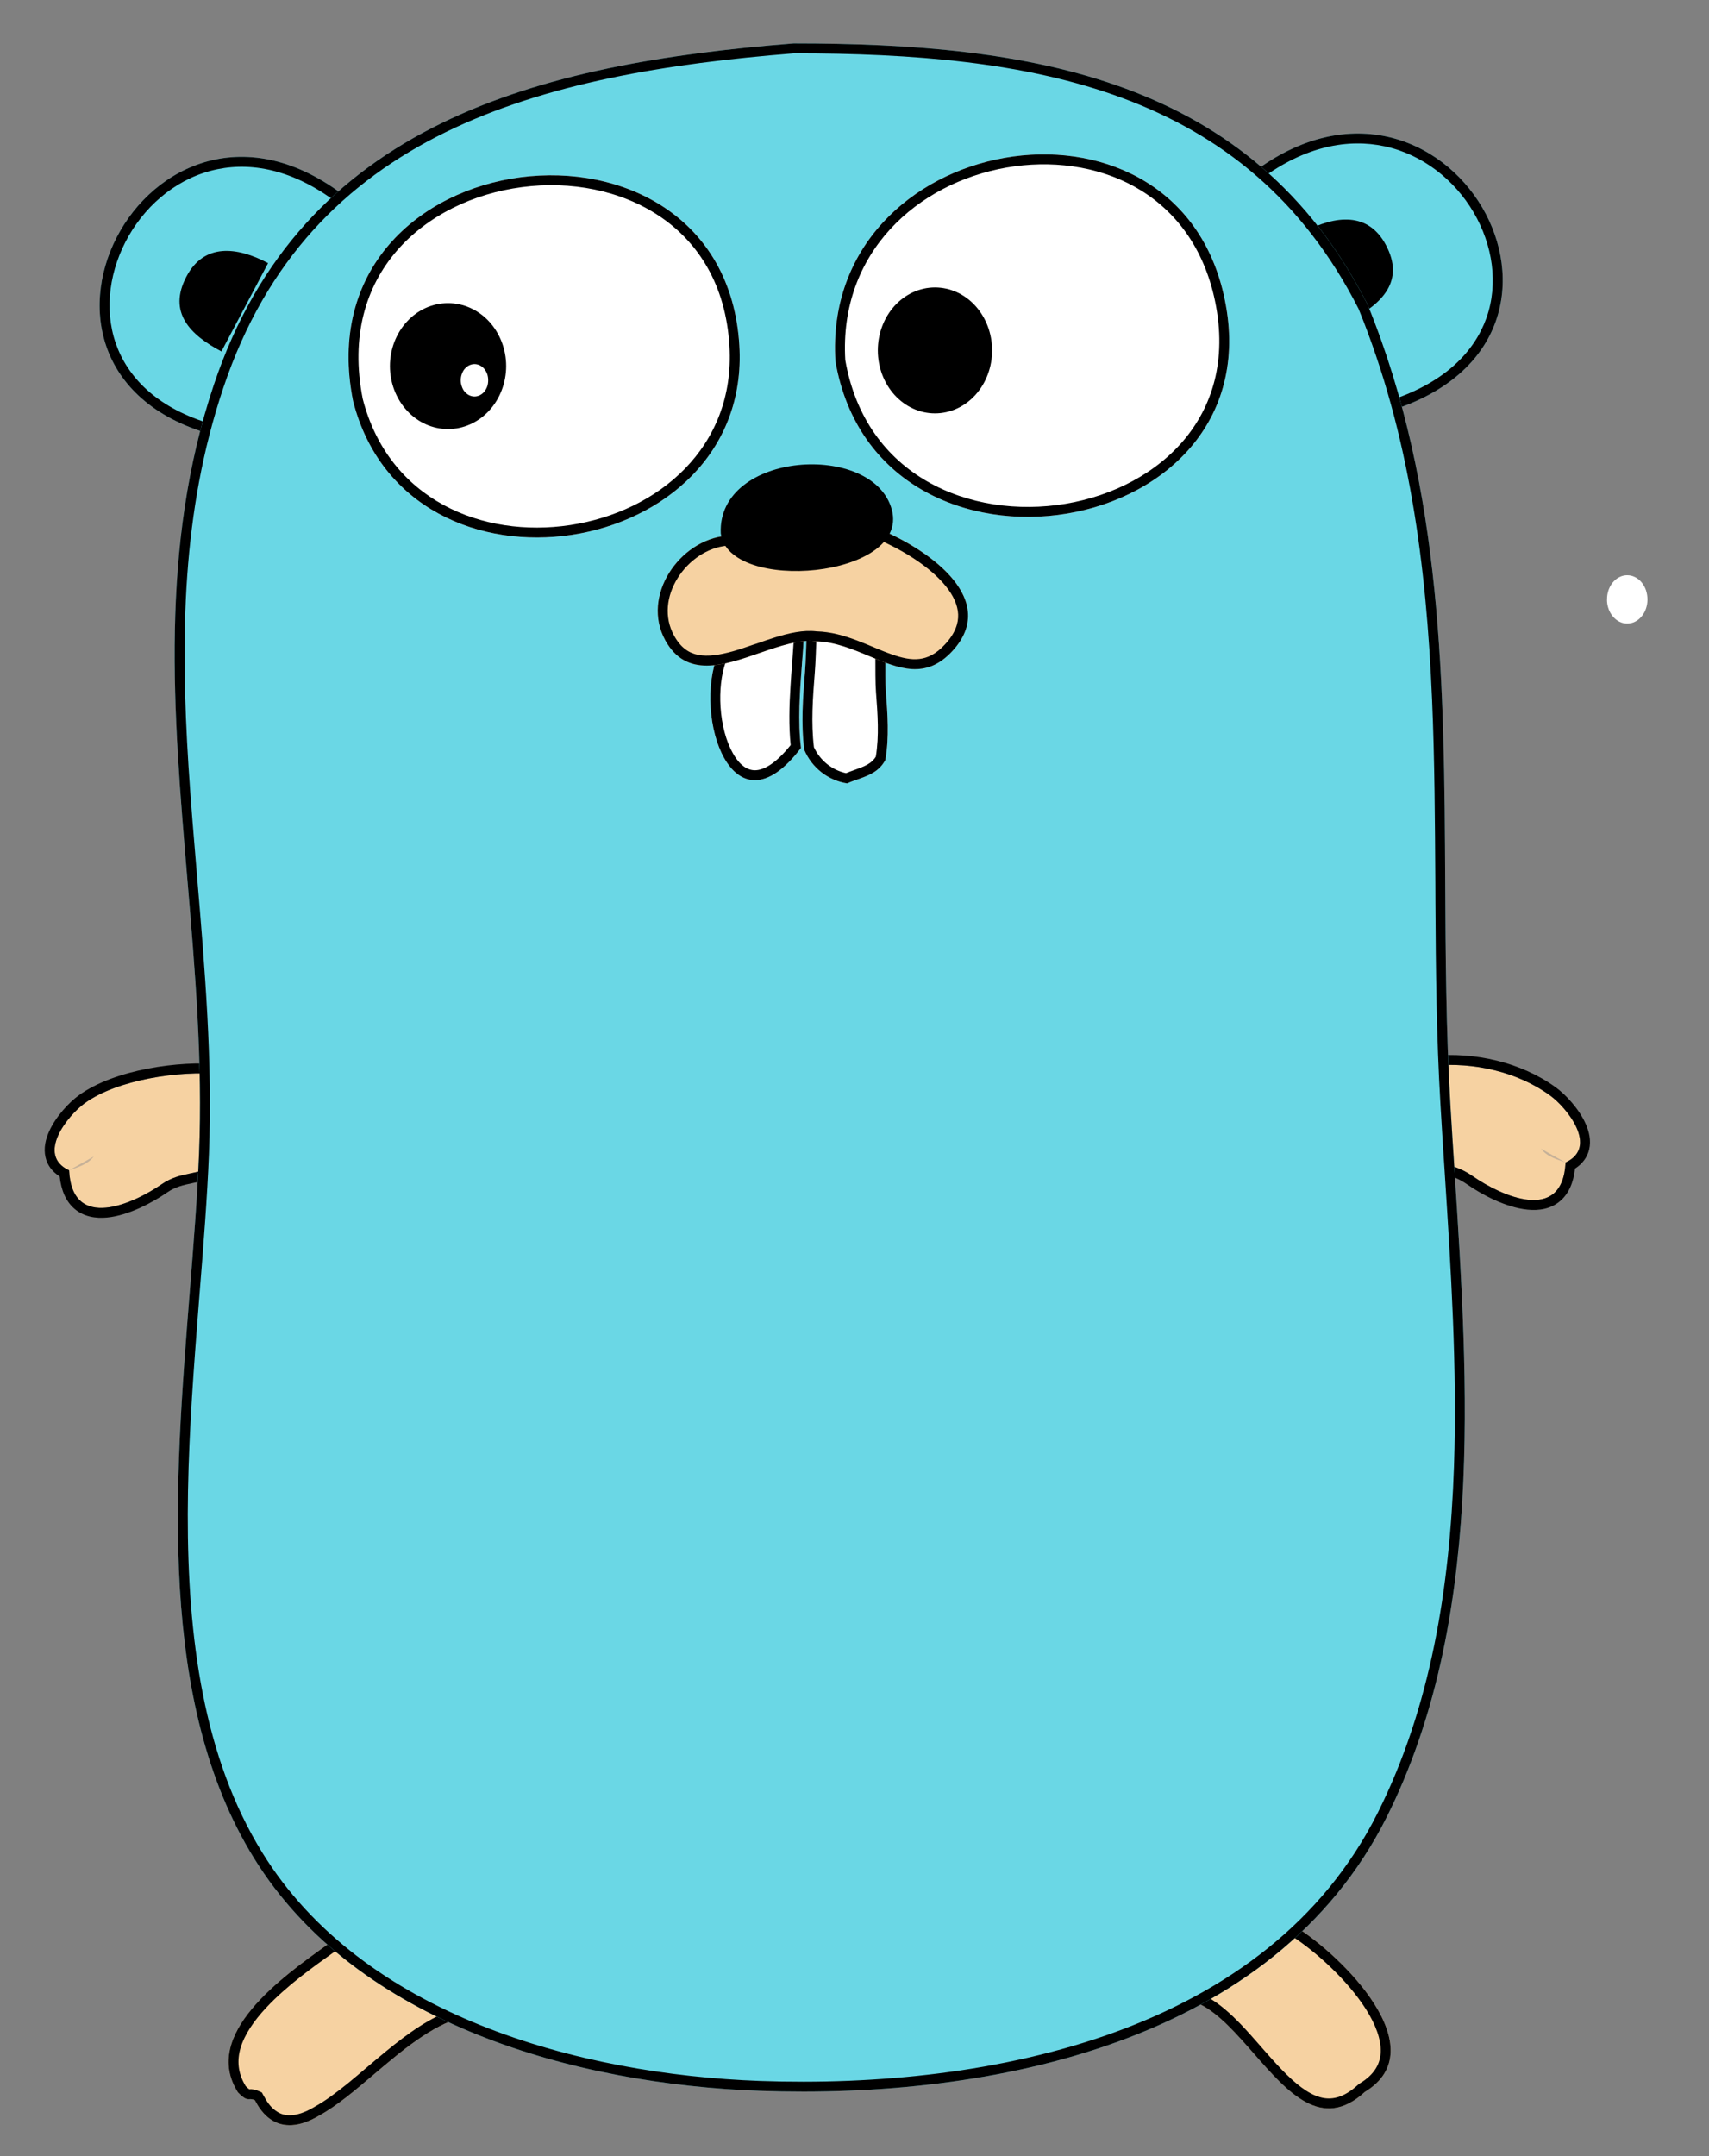 <svg width="23" height="29" viewBox="0 0 23 29" fill="none" xmlns="http://www.w3.org/2000/svg">
<rect x="0" y="0" width="23" height="29" fill="#808080" stroke="none"/>
<path d="M19.824 15.822C20.2 16.082 21.029 16.466 21.07 15.636C21.516 15.428 21.089 14.9 20.861 14.734C20.418 14.413 19.831 14.284 19.292 14.333C19.278 14.581 19.297 14.828 19.316 15.075C19.321 15.148 19.326 15.221 19.331 15.294C19.352 15.617 19.405 15.635 19.542 15.683C19.612 15.707 19.704 15.739 19.824 15.822Z" fill="#F6D2A2"/>
<path fill-rule="evenodd" clip-rule="evenodd" d="M20.861 14.734C21.089 14.9 21.516 15.428 21.07 15.635C21.029 16.466 20.2 16.082 19.824 15.822C19.704 15.739 19.612 15.707 19.543 15.683C19.405 15.635 19.352 15.617 19.331 15.294C19.327 15.221 19.321 15.148 19.316 15.075C19.297 14.828 19.278 14.581 19.292 14.333C19.831 14.284 20.418 14.413 20.861 14.734ZM21.197 15.718C21.297 15.653 21.362 15.566 21.387 15.461C21.416 15.34 21.386 15.218 21.34 15.115C21.249 14.91 21.068 14.72 20.939 14.626L20.939 14.626C20.466 14.283 19.846 14.149 19.28 14.2L19.165 14.211L19.159 14.325C19.144 14.582 19.164 14.837 19.182 15.081L19.183 15.085C19.188 15.158 19.194 15.23 19.198 15.302L19.198 15.302C19.209 15.461 19.227 15.58 19.281 15.664C19.34 15.754 19.427 15.784 19.488 15.805C19.492 15.807 19.495 15.808 19.499 15.809C19.565 15.832 19.643 15.859 19.748 15.932L19.748 15.932C19.941 16.066 20.266 16.242 20.56 16.27C20.71 16.285 20.871 16.262 20.998 16.153C21.111 16.056 21.176 15.909 21.197 15.718Z" fill="black"/>
<path d="M2.176 15.928C1.8 16.187 0.97 16.572 0.93 15.741C0.484 15.534 0.911 15.005 1.139 14.84C1.581 14.518 2.42 14.398 2.96 14.447C2.974 14.695 2.955 14.942 2.937 15.189C2.931 15.262 2.925 15.335 2.921 15.408C2.901 15.712 2.754 15.743 2.56 15.783C2.443 15.807 2.31 15.835 2.176 15.928Z" fill="#F6D2A2"/>
<path fill-rule="evenodd" clip-rule="evenodd" d="M2.176 15.928C1.8 16.187 0.97 16.572 0.93 15.741C0.484 15.534 0.911 15.005 1.139 14.839C1.581 14.518 2.421 14.398 2.96 14.447C2.974 14.695 2.955 14.942 2.937 15.189C2.931 15.262 2.926 15.335 2.921 15.408C2.901 15.712 2.754 15.743 2.56 15.783C2.443 15.807 2.31 15.835 2.176 15.928ZM0.803 15.823C0.824 16.014 0.889 16.161 1.002 16.258C1.129 16.367 1.29 16.39 1.44 16.376C1.734 16.348 2.058 16.171 2.252 16.037L2.252 16.037C2.361 15.962 2.47 15.938 2.587 15.914C2.591 15.913 2.595 15.912 2.6 15.911C2.687 15.893 2.8 15.87 2.889 15.799C2.993 15.716 3.043 15.589 3.054 15.416L3.054 15.416C3.059 15.344 3.064 15.272 3.07 15.199L3.07 15.194C3.088 14.95 3.108 14.696 3.093 14.439L3.087 14.325L2.972 14.314C2.688 14.289 2.331 14.307 1.988 14.373C1.647 14.439 1.304 14.555 1.061 14.732L1.061 14.732C0.932 14.825 0.751 15.016 0.66 15.22C0.614 15.323 0.584 15.445 0.613 15.566C0.637 15.672 0.702 15.759 0.803 15.823Z" fill="black"/>
<path d="M0.93 15.741C1.051 15.696 1.179 15.664 1.261 15.555L0.93 15.741Z" fill="#C6B198"/>
<path d="M2.848 5.844C-0.332 4.95 2.104 0.461 4.785 2.755L2.848 5.844ZM16.79 2.378C19.442 0.256 21.924 4.544 18.688 5.532L16.79 2.378Z" fill="#6AD7E5"/>
<path fill-rule="evenodd" clip-rule="evenodd" d="M4.785 2.755L2.848 5.844C-0.332 4.95 2.104 0.461 4.785 2.755ZM4.61 2.784L2.789 5.687C2.09 5.466 1.712 5.061 1.558 4.618C1.396 4.15 1.477 3.617 1.734 3.17C1.991 2.725 2.418 2.378 2.931 2.275C3.416 2.177 3.998 2.293 4.61 2.784ZM16.965 2.411L18.747 5.373C19.461 5.131 19.846 4.72 20.004 4.279C20.169 3.815 20.089 3.294 19.832 2.856C19.575 2.42 19.147 2.077 18.632 1.967C18.146 1.863 17.568 1.962 16.965 2.411ZM16.79 2.378C19.442 0.256 21.924 4.544 18.688 5.532L16.79 2.378Z" fill="black"/>
<path d="M17.424 25.907C18.064 26.302 19.327 27.557 18.368 28.137C17.446 28.981 16.836 27.152 16.027 26.907C16.375 26.434 16.817 26.003 17.424 25.907ZM6.361 27.099C5.61 27.215 4.923 28.11 4.297 28.454C3.708 28.806 3.482 28.342 3.429 28.247C3.337 28.205 3.344 28.287 3.202 28.143C2.655 27.281 4.036 26.432 4.617 26.003C5.427 25.84 5.934 26.542 6.361 27.099Z" fill="#F6D2A2"/>
<path fill-rule="evenodd" clip-rule="evenodd" d="M18.368 28.137C19.327 27.557 18.064 26.302 17.424 25.907C16.865 25.995 16.447 26.367 16.112 26.795C16.083 26.832 16.055 26.87 16.027 26.907C16.07 26.92 16.112 26.938 16.154 26.959C16.408 27.088 16.643 27.357 16.878 27.625C17.336 28.147 17.791 28.666 18.368 28.137ZM16.237 26.852C16.406 26.943 16.56 27.083 16.701 27.229C16.795 27.327 16.887 27.433 16.978 27.536L16.98 27.539C17.072 27.644 17.162 27.745 17.251 27.838C17.434 28.027 17.601 28.161 17.764 28.207C17.91 28.249 18.075 28.225 18.278 28.039L18.288 28.03L18.299 28.023C18.505 27.899 18.577 27.751 18.582 27.596C18.587 27.429 18.515 27.232 18.383 27.024C18.132 26.628 17.702 26.246 17.396 26.047C16.92 26.139 16.549 26.46 16.237 26.852ZM4.297 28.454C4.532 28.325 4.775 28.119 5.027 27.905C5.404 27.585 5.8 27.249 6.217 27.131C6.265 27.117 6.312 27.107 6.361 27.099C6.348 27.082 6.335 27.066 6.322 27.049C6.305 27.026 6.287 27.003 6.27 26.98C5.861 26.448 5.37 25.851 4.617 26.003C4.561 26.045 4.496 26.091 4.427 26.14C3.786 26.597 2.708 27.364 3.202 28.143C3.294 28.236 3.323 28.235 3.357 28.234C3.376 28.233 3.396 28.233 3.429 28.247C3.431 28.251 3.433 28.255 3.436 28.259C3.499 28.375 3.729 28.793 4.297 28.454ZM3.307 28.059C3.332 28.084 3.347 28.096 3.354 28.101C3.36 28.1 3.37 28.1 3.38 28.1C3.411 28.102 3.445 28.108 3.484 28.126L3.524 28.144L3.545 28.182C3.547 28.186 3.549 28.19 3.552 28.194C3.583 28.25 3.636 28.346 3.732 28.404C3.779 28.434 3.838 28.454 3.915 28.45C3.992 28.447 4.096 28.419 4.229 28.34L4.233 28.337L4.233 28.337C4.378 28.258 4.531 28.143 4.694 28.011C4.775 27.944 4.857 27.875 4.941 27.803L4.941 27.803C5.025 27.732 5.111 27.659 5.198 27.588C5.482 27.355 5.795 27.126 6.13 27.018C5.952 26.786 5.764 26.557 5.549 26.385C5.296 26.183 5.014 26.069 4.672 26.129C4.619 26.168 4.561 26.209 4.499 26.253C4.213 26.456 3.855 26.712 3.584 27.002C3.416 27.181 3.292 27.364 3.238 27.543C3.188 27.712 3.199 27.883 3.307 28.059Z" fill="black"/>
<path d="M2.98 4.727C2.561 4.505 2.253 4.203 2.51 3.718C2.747 3.269 3.189 3.317 3.608 3.539L2.98 4.727ZM18.181 4.305C18.601 4.083 18.909 3.781 18.652 3.296C18.414 2.847 17.973 2.896 17.553 3.117L18.181 4.305Z" fill="black"/>
<path d="M21.07 15.636C20.949 15.591 20.821 15.559 20.739 15.45L21.07 15.636Z" fill="#C6B198"/>
<path d="M10.681 0.584C13.865 0.584 16.85 1.039 18.406 4.098C19.802 7.527 19.306 11.224 19.519 14.848C19.702 17.959 20.107 21.554 18.664 24.437C17.145 27.471 13.351 28.234 10.225 28.122C7.769 28.034 4.803 27.233 3.417 24.99C1.791 22.358 2.561 18.444 2.679 15.516C2.819 12.047 1.74 8.567 2.879 5.173C4.061 1.651 7.25 0.856 10.681 0.584Z" fill="#6AD7E5"/>
<path fill-rule="evenodd" clip-rule="evenodd" d="M18.664 24.437L18.544 24.378C19.254 22.96 19.512 21.362 19.568 19.724C19.613 18.399 19.526 17.056 19.443 15.767C19.423 15.46 19.403 15.156 19.386 14.856C19.332 13.946 19.323 13.032 19.318 12.122C19.318 12.04 19.317 11.958 19.317 11.876C19.312 11.048 19.308 10.224 19.273 9.406C19.196 7.608 18.973 5.846 18.284 4.154C16.767 1.176 13.863 0.718 10.687 0.717C8.977 0.853 7.345 1.118 5.995 1.779C4.651 2.438 3.584 3.491 3.006 5.215C2.444 6.887 2.428 8.585 2.537 10.308C2.569 10.802 2.611 11.3 2.653 11.799C2.757 13.033 2.862 14.28 2.812 15.521C2.789 16.11 2.739 16.738 2.687 17.385C2.674 17.546 2.662 17.709 2.649 17.872C2.586 18.691 2.529 19.533 2.527 20.364C2.524 22.03 2.737 23.636 3.531 24.92L3.417 24.99C2.116 22.884 2.349 19.959 2.554 17.373C2.606 16.727 2.655 16.102 2.679 15.516C2.729 14.284 2.625 13.05 2.521 11.819C2.332 9.585 2.144 7.361 2.879 5.173C4.061 1.651 7.25 0.856 10.681 0.584C13.865 0.584 16.85 1.039 18.406 4.098C19.422 6.592 19.436 9.228 19.45 11.875C19.455 12.867 19.461 13.86 19.519 14.848C19.536 15.146 19.556 15.449 19.576 15.755C19.762 18.642 19.969 21.83 18.664 24.437ZM18.664 24.437L18.544 24.378C17.805 25.856 16.509 26.786 15.002 27.334C13.493 27.882 11.781 28.044 10.229 27.989C7.786 27.901 4.88 27.104 3.531 24.92L3.417 24.99C4.803 27.233 7.769 28.034 10.225 28.122C13.351 28.234 17.145 27.471 18.664 24.437Z" fill="black"/>
<path d="M11.922 9.297C11.911 9.143 11.916 8.866 11.915 8.721L10.861 8.363C10.856 8.532 10.847 8.866 10.834 9.033C10.806 9.383 10.779 9.731 10.824 10.086C10.927 10.327 11.144 10.497 11.402 10.537C11.447 10.516 11.495 10.499 11.542 10.483C11.688 10.431 11.832 10.38 11.915 10.222C11.969 9.918 11.945 9.602 11.922 9.297Z" fill="white"/>
<path fill-rule="evenodd" clip-rule="evenodd" d="M11.782 8.816L10.989 8.547C10.983 8.716 10.976 8.922 10.966 9.043C10.939 9.389 10.914 9.717 10.954 10.05C11.037 10.229 11.196 10.357 11.386 10.399C11.424 10.383 11.461 10.37 11.495 10.358L11.498 10.357C11.64 10.306 11.731 10.27 11.787 10.177C11.833 9.898 11.812 9.607 11.789 9.307C11.78 9.186 11.781 8.992 11.781 8.845C11.781 8.835 11.782 8.825 11.782 8.816ZM11.915 10.222C11.832 10.38 11.688 10.431 11.542 10.483C11.495 10.499 11.447 10.516 11.402 10.537C11.144 10.497 10.927 10.327 10.824 10.086C10.779 9.731 10.806 9.383 10.834 9.033C10.844 8.904 10.851 8.677 10.857 8.502C10.858 8.478 10.858 8.454 10.859 8.432C10.86 8.407 10.861 8.384 10.861 8.363L11.915 8.721C11.915 8.757 11.915 8.802 11.915 8.851C11.914 8.997 11.914 9.182 11.922 9.297C11.945 9.602 11.969 9.918 11.915 10.222Z" fill="black"/>
<path d="M4.752 5.396C5.493 8.289 10.125 7.548 9.95 4.646C9.741 1.17 4.044 1.841 4.752 5.396Z" fill="white"/>
<path fill-rule="evenodd" clip-rule="evenodd" d="M9.817 4.654C9.768 3.826 9.393 3.254 8.876 2.908C8.355 2.558 7.679 2.431 7.025 2.517C6.37 2.602 5.75 2.898 5.337 3.377C4.928 3.852 4.714 4.517 4.882 5.366C5.232 6.725 6.493 7.241 7.675 7.062C8.858 6.883 9.899 6.015 9.817 4.654ZM4.752 5.396C5.493 8.289 10.125 7.548 9.95 4.646C9.741 1.17 4.044 1.841 4.752 5.396Z" fill="black"/>
<path d="M11.243 4.858C11.815 8.181 17.247 7.303 16.466 3.951C15.767 0.946 11.053 1.778 11.243 4.858Z" fill="white"/>
<path fill-rule="evenodd" clip-rule="evenodd" d="M16.337 3.981L16.337 3.981C16.17 3.267 15.768 2.787 15.264 2.508C14.757 2.229 14.14 2.15 13.544 2.254C12.353 2.462 11.29 3.391 11.376 4.843C11.513 5.63 11.935 6.162 12.477 6.474C13.024 6.789 13.7 6.883 14.34 6.776C14.98 6.669 15.572 6.362 15.957 5.89C16.338 5.421 16.523 4.781 16.337 3.981ZM11.243 4.858C11.815 8.181 17.247 7.303 16.466 3.951C15.767 0.946 11.053 1.778 11.243 4.858Z" fill="black"/>
<path d="M5.248 4.924C5.248 5.148 5.33 5.364 5.477 5.523C5.623 5.682 5.822 5.771 6.03 5.771C6.237 5.771 6.436 5.682 6.583 5.523C6.729 5.364 6.812 5.148 6.812 4.924C6.812 4.699 6.729 4.484 6.583 4.325C6.436 4.166 6.237 4.077 6.03 4.077C5.822 4.077 5.623 4.166 5.477 4.325C5.33 4.484 5.248 4.699 5.248 4.924Z" fill="black"/>
<path d="M6.201 5.115C6.201 5.143 6.205 5.172 6.215 5.198C6.224 5.225 6.237 5.249 6.254 5.269C6.272 5.289 6.292 5.305 6.314 5.316C6.337 5.327 6.361 5.333 6.386 5.333C6.41 5.333 6.434 5.327 6.457 5.316C6.479 5.305 6.5 5.289 6.517 5.269C6.534 5.249 6.547 5.225 6.557 5.198C6.566 5.172 6.57 5.143 6.57 5.115C6.57 5.086 6.566 5.058 6.557 5.032C6.547 5.005 6.534 4.981 6.517 4.961C6.5 4.941 6.479 4.925 6.457 4.914C6.434 4.903 6.41 4.897 6.386 4.897C6.361 4.897 6.337 4.903 6.314 4.914C6.292 4.925 6.272 4.941 6.254 4.961C6.237 4.981 6.224 5.005 6.215 5.032C6.205 5.058 6.201 5.086 6.201 5.115Z" fill="white"/>
<path d="M11.814 4.713C11.814 4.938 11.895 5.153 12.039 5.312C12.184 5.471 12.379 5.56 12.583 5.56C12.787 5.56 12.983 5.471 13.127 5.312C13.271 5.153 13.352 4.938 13.352 4.713C13.352 4.488 13.271 4.273 13.127 4.114C12.983 3.955 12.787 3.866 12.583 3.866C12.379 3.866 12.184 3.955 12.039 4.114C11.895 4.273 11.814 4.488 11.814 4.713Z" fill="black"/>
<path d="M9.664 8.799C9.322 9.626 9.854 11.279 10.78 10.06C10.713 9.535 10.809 8.933 10.826 8.409L9.664 8.799Z" fill="white"/>
<path fill-rule="evenodd" clip-rule="evenodd" d="M10.641 10.021C10.614 9.762 10.622 9.49 10.639 9.226C10.645 9.12 10.653 9.016 10.661 8.914C10.669 8.806 10.677 8.701 10.683 8.597L9.766 8.905C9.706 9.079 9.683 9.293 9.697 9.508C9.712 9.746 9.772 9.971 9.863 10.131C9.954 10.294 10.06 10.362 10.164 10.36C10.271 10.358 10.433 10.282 10.641 10.021ZM9.664 8.799C9.322 9.626 9.854 11.279 10.78 10.06C10.735 9.702 10.764 9.309 10.793 8.929C10.803 8.801 10.813 8.675 10.819 8.551C10.822 8.503 10.824 8.456 10.826 8.409L9.664 8.799Z" fill="black"/>
<path fill-rule="evenodd" clip-rule="evenodd" d="M21.707 8.292C21.656 8.232 21.627 8.15 21.627 8.064H21.628C21.627 8.021 21.634 7.979 21.647 7.939C21.661 7.899 21.681 7.863 21.706 7.833C21.731 7.803 21.761 7.778 21.795 7.762C21.828 7.745 21.863 7.737 21.899 7.737C21.936 7.737 21.971 7.745 22.004 7.762C22.038 7.778 22.068 7.803 22.093 7.833C22.118 7.863 22.138 7.899 22.152 7.939C22.165 7.979 22.172 8.021 22.172 8.064C22.172 8.15 22.143 8.232 22.092 8.292C22.041 8.353 21.972 8.387 21.899 8.387C21.827 8.387 21.758 8.353 21.707 8.292Z" fill="white"/>
<path d="M9.78 7.206C9.144 7.26 8.624 8.016 8.955 8.615C9.393 9.407 10.371 8.545 10.979 8.625C11.68 8.64 12.254 9.366 12.817 8.757C13.443 8.079 12.547 7.418 11.848 7.123L9.78 7.206Z" fill="#F6D2A2"/>
<path fill-rule="evenodd" clip-rule="evenodd" d="M9.072 8.55L9.072 8.55C9.164 8.716 9.275 8.785 9.396 8.808C9.527 8.834 9.684 8.81 9.867 8.759C9.957 8.733 10.049 8.702 10.143 8.669C10.157 8.665 10.17 8.66 10.184 8.656C10.264 8.628 10.347 8.599 10.428 8.574C10.612 8.517 10.808 8.47 10.989 8.492C11.184 8.497 11.365 8.551 11.53 8.613C11.607 8.642 11.682 8.673 11.753 8.703C11.759 8.706 11.766 8.708 11.772 8.711C11.85 8.744 11.923 8.774 11.995 8.799C12.139 8.851 12.262 8.877 12.375 8.863C12.483 8.85 12.597 8.799 12.719 8.666L12.719 8.666C12.856 8.518 12.9 8.383 12.895 8.263C12.889 8.139 12.832 8.01 12.726 7.881C12.518 7.625 12.157 7.402 11.823 7.258L9.789 7.339C9.52 7.363 9.268 7.537 9.119 7.777C8.97 8.016 8.935 8.302 9.072 8.55ZM9.78 7.206C9.144 7.26 8.624 8.016 8.955 8.615C9.237 9.124 9.741 8.95 10.227 8.781C10.498 8.688 10.762 8.597 10.979 8.625C11.235 8.631 11.474 8.731 11.702 8.826C12.098 8.992 12.46 9.144 12.817 8.757C13.443 8.079 12.547 7.418 11.848 7.123L9.78 7.206Z" fill="black"/>
<path d="M9.7 7.173C9.653 6.071 11.754 5.933 12.002 6.855C12.249 7.776 9.803 7.989 9.7 7.173Z" fill="black"/>
</svg>
